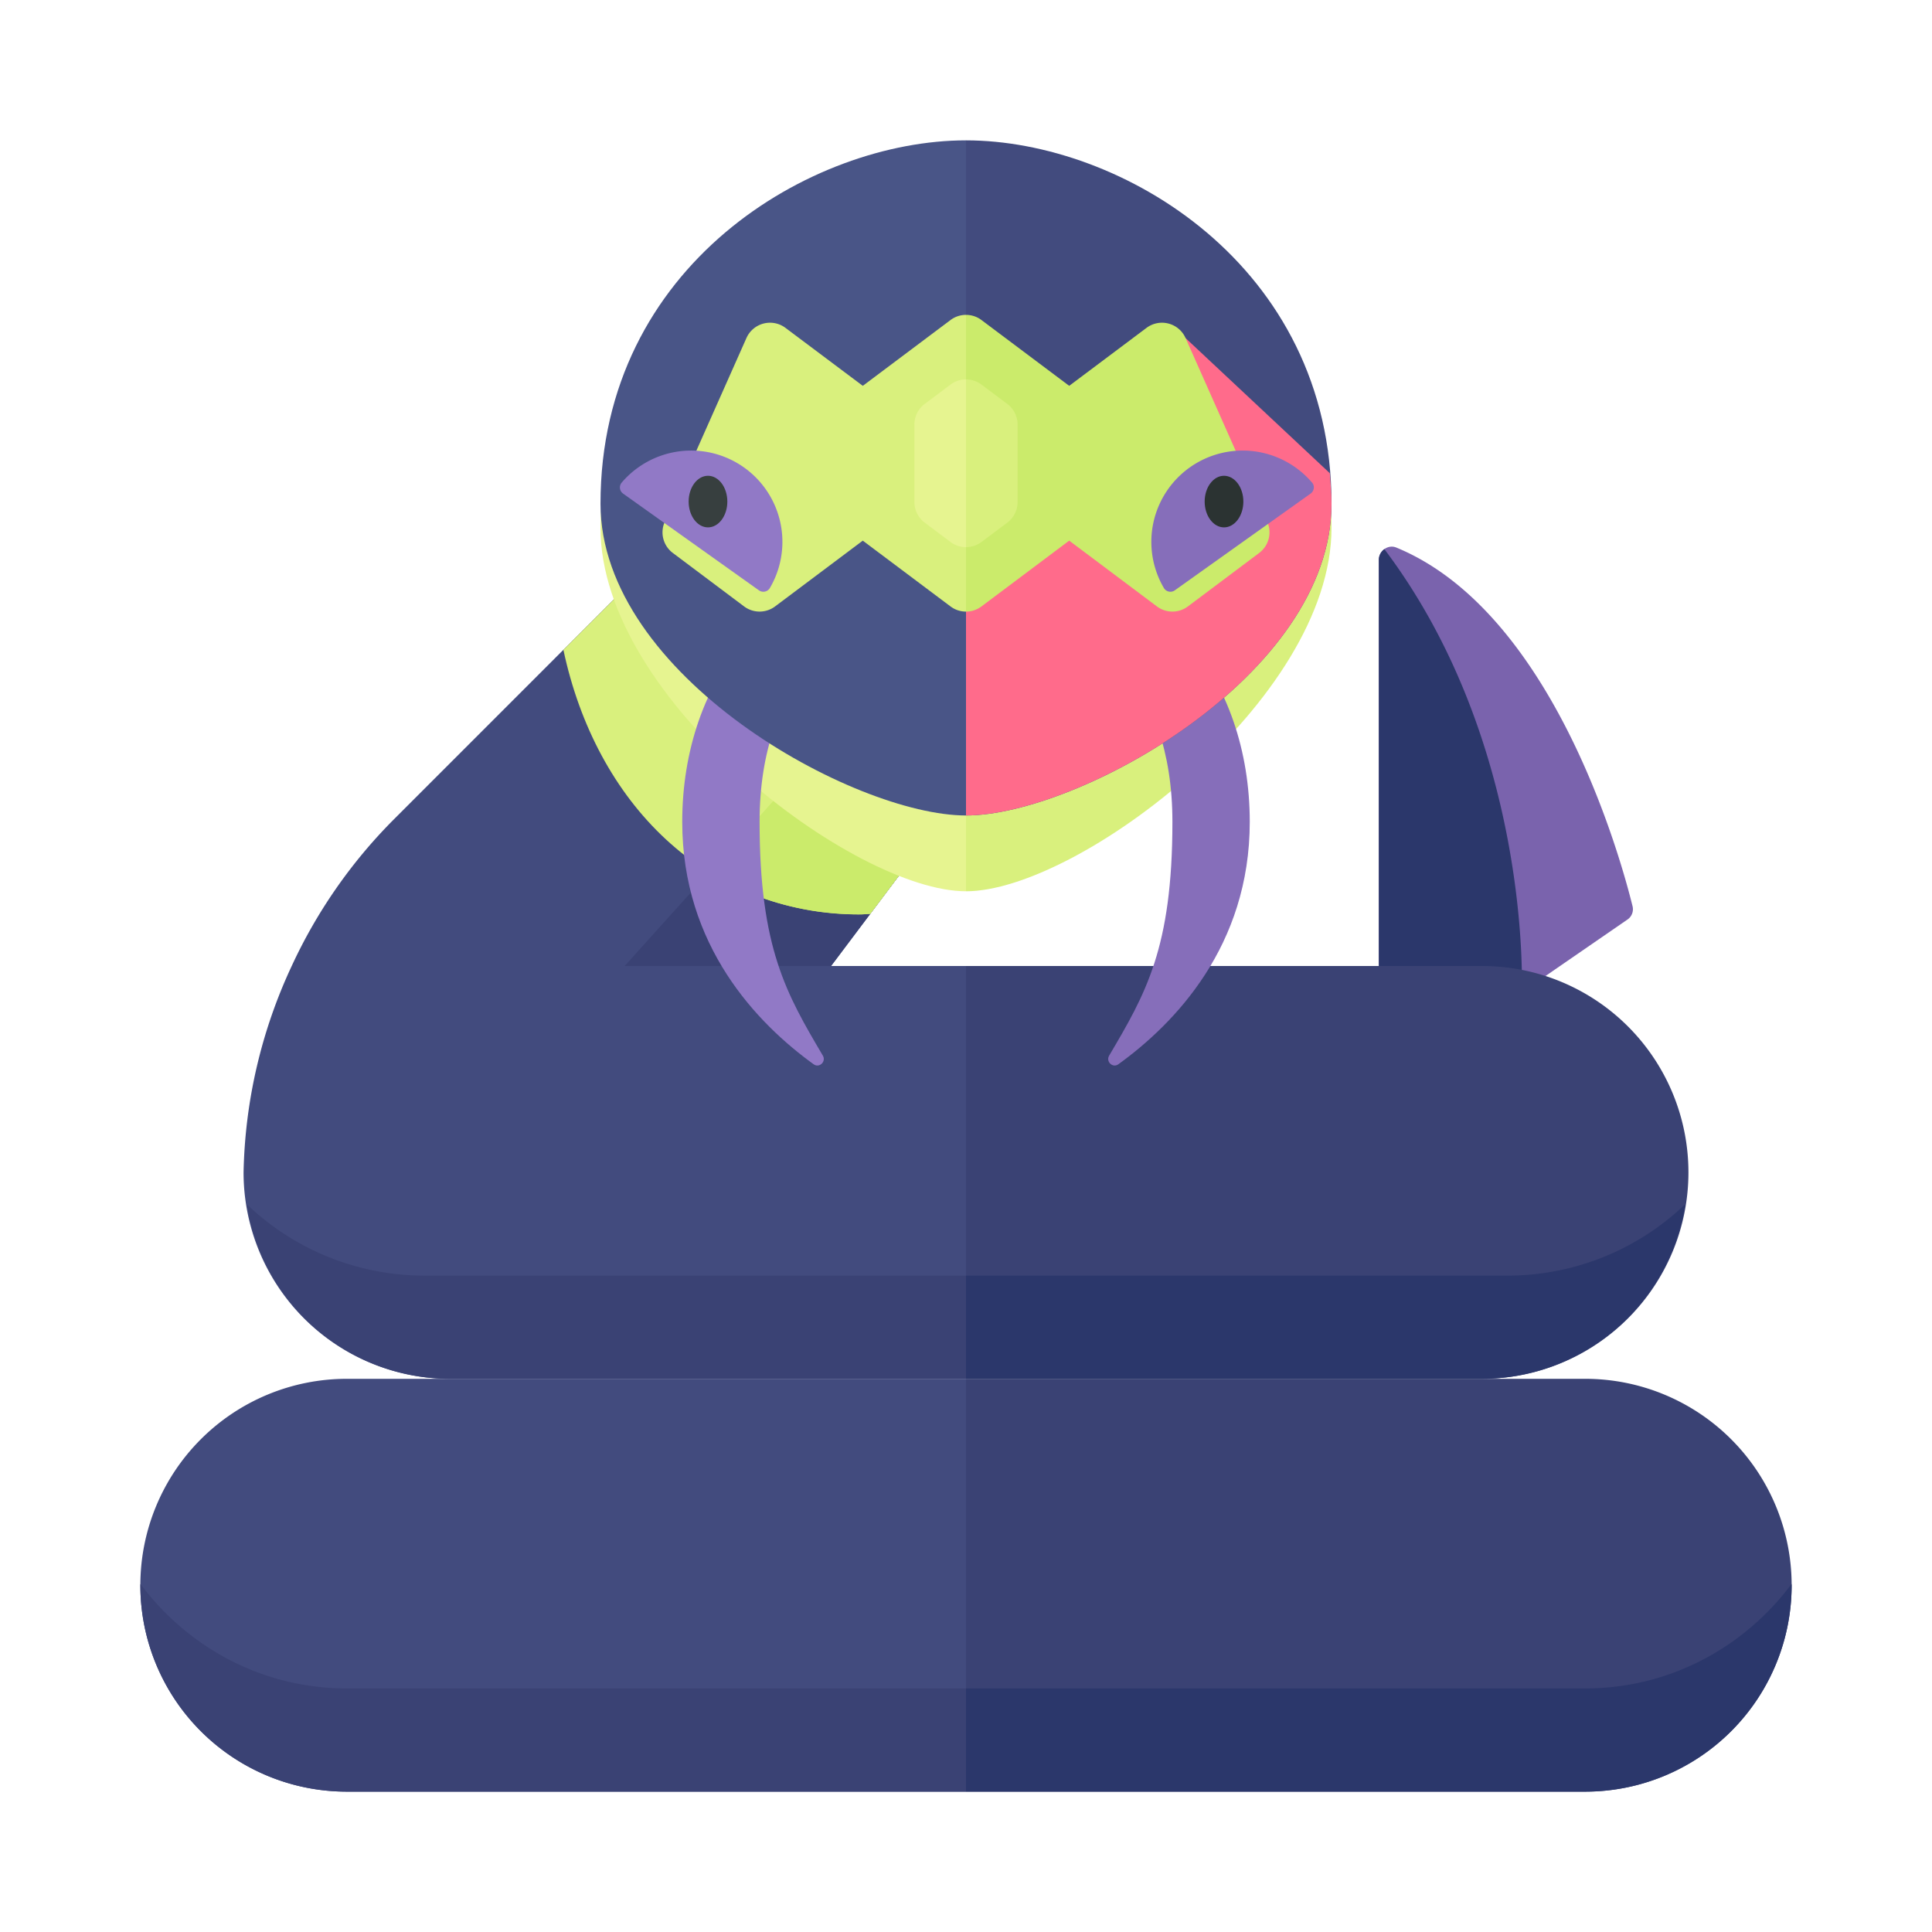 <svg xmlns="http://www.w3.org/2000/svg" width="100%" height="100%" viewBox="-2.72 -2.72 37.44 37.44"><path fill="#7A63AD" d="M26.77 16.511l2.045-1.409a.242.242 0 00.102-.261c-.233-.944-1.545-5.701-4.578-6.95-.162-.067-.342.067-.339.243V17l2.77-.489z"/><path fill="#2B376B" d="M26.77 16.511s.209-4.782-2.663-8.59a.26.26 0 00-.107.213V17l2.77-.489z"/><path fill="#424B7E" d="M15.654 12.983c-2.852-.143-4.849-2.257-5.456-5.111L4.9 13.171A9.896 9.896 0 002.933 16 9.896 9.896 0 002 20a4 4 0 004 4h10v-8h-2.615l2.269-3.017z"/><path fill="#3A4274" d="M12.896 12.102L9.385 16h4l2.269-3.017a5.443 5.443 0 01-2.758-.881z"/><path fill="#D9F07D" d="M10.198 7.873l-2 2C8.826 12.828 10.943 15 13.958 15c.063 0 .124-.008.186-.01l1.509-2.006c-2.851-.143-4.848-2.258-5.455-5.111z"/><path fill="#3A4274" d="M26 16H16v8h10a4 4 0 000-8z"/><path fill="#424B7E" d="M16 24H4a4 4 0 000 8h12v-8z"/><path fill="#3A4274" d="M28 24H16v8h12a4 4 0 000-8zm-12 6H4c-1.642 0-3.086-.802-3.998-2.024L0 28a4 4 0 004 4h12v-2z"/><path fill="#2B376B" d="M28 30H16v2h12a4 4 0 004-4l-.002-.024C31.086 29.198 29.642 30 28 30z"/><path fill="#3A4274" d="M16 22H5.5a4.973 4.973 0 01-3.438-1.384A3.99 3.99 0 006 24h10v-2z"/><path fill="#2B376B" d="M16 22v2h10a3.99 3.99 0 003.938-3.384A4.973 4.973 0 0126.5 22H16z"/><path fill="#CBEB6B" d="M12.896 12.102l-1.875 2.082a5.507 5.507 0 002.937.816c.063 0 .124-.008.186-.01l1.509-2.006a5.453 5.453 0 01-2.757-.882z"/><path fill="#E6F490" d="M16 14.552c-2.167 0-7.083-3.705-7.083-7.042C8.917 2.885 13 1.469 16 1.469v13.083z"/><path fill="#9179C6" d="M12 13.207c0 2.451.525 3.341 1.226 4.53.069.116-.07.247-.179.167-1.091-.788-2.546-2.291-2.546-4.697 0-2.761 1.739-5 4.5-5-1.418 1.167-3.001 2.239-3.001 5z"/><path fill="#D9F07D" d="M16 14.552c2.167 0 7.083-3.705 7.083-7.042C23.083 2.885 19 1.469 16 1.469v13.083z"/><path fill="#866EBA" d="M20 13.207c0 2.451-.525 3.341-1.226 4.53-.069.116.07.247.179.167 1.091-.788 2.546-2.291 2.546-4.697 0-2.761-1.739-5-4.5-5 1.418 1.167 3.001 2.239 3.001 5z"/><path fill="#495587" d="M16 13.083c-2.167 0-7.083-2.705-7.083-6.042C8.917 2.417 13 0 16 0v13.083z"/><path fill="#424B7E" d="M16 13.083c2.167 0 7.083-2.705 7.083-6.042C23.083 2.417 19 0 16 0v13.083z"/><path fill="#FF6B8B" d="M23.083 7.042c0-.203-.017-.397-.033-.592l-2.796-2.619L16 9.132v3.951c2.167 0 7.083-2.705 7.083-6.041z"/><path fill="#D9F07D" d="M16 3.382a.496.496 0 00-.3.1L14 4.757l-1.498-1.123a.5.5 0 00-.757.197l-1.583 3.562a.499.499 0 00.157.603L11.7 9.032a.501.501 0 00.6 0L14 7.757l1.7 1.275c.089.067.194.1.3.1v-5.75z"/><path fill="#CBEB6B" d="M16.3 9.032L18 7.757l1.7 1.275a.501.501 0 00.6 0l1.381-1.036a.499.499 0 00.157-.603l-1.583-3.562a.5.5 0 00-.757-.197L18 4.757l-1.7-1.275a.496.496 0 00-.3-.1v5.75a.496.496 0 00.3-.1z"/><path fill="#866EBA" d="M20.048 8.719a.147.147 0 01-.211-.04 1.769 1.769 0 012.871-2.045c.055.064.038.164-.031.212l-2.629 1.873z"/><path fill="#9179C6" d="M11.986 8.719a.147.147 0 00.211-.04 1.769 1.769 0 00-2.871-2.045.146.146 0 00.03.212l2.63 1.873z"/><path fill="#E6F490" d="M16 4.633a.496.496 0 00-.3.1l-.5.375a.498.498 0 00-.2.4v1.5a.5.5 0 00.2.4l.5.375c.089.067.194.1.3.1v-3.25z"/><path fill="#D9F07D" d="M16.3 7.783l.5-.375a.5.5 0 00.2-.4v-1.5a.5.5 0 00-.2-.4l-.5-.375a.496.496 0 00-.3-.1v3.25a.503.503 0 00.3-.1z"/><ellipse cx="21" cy="7" fill="#2B3332" rx=".375" ry=".5"/><ellipse cx="11" cy="7" fill="#373F3F" rx=".375" ry=".5"/></svg>